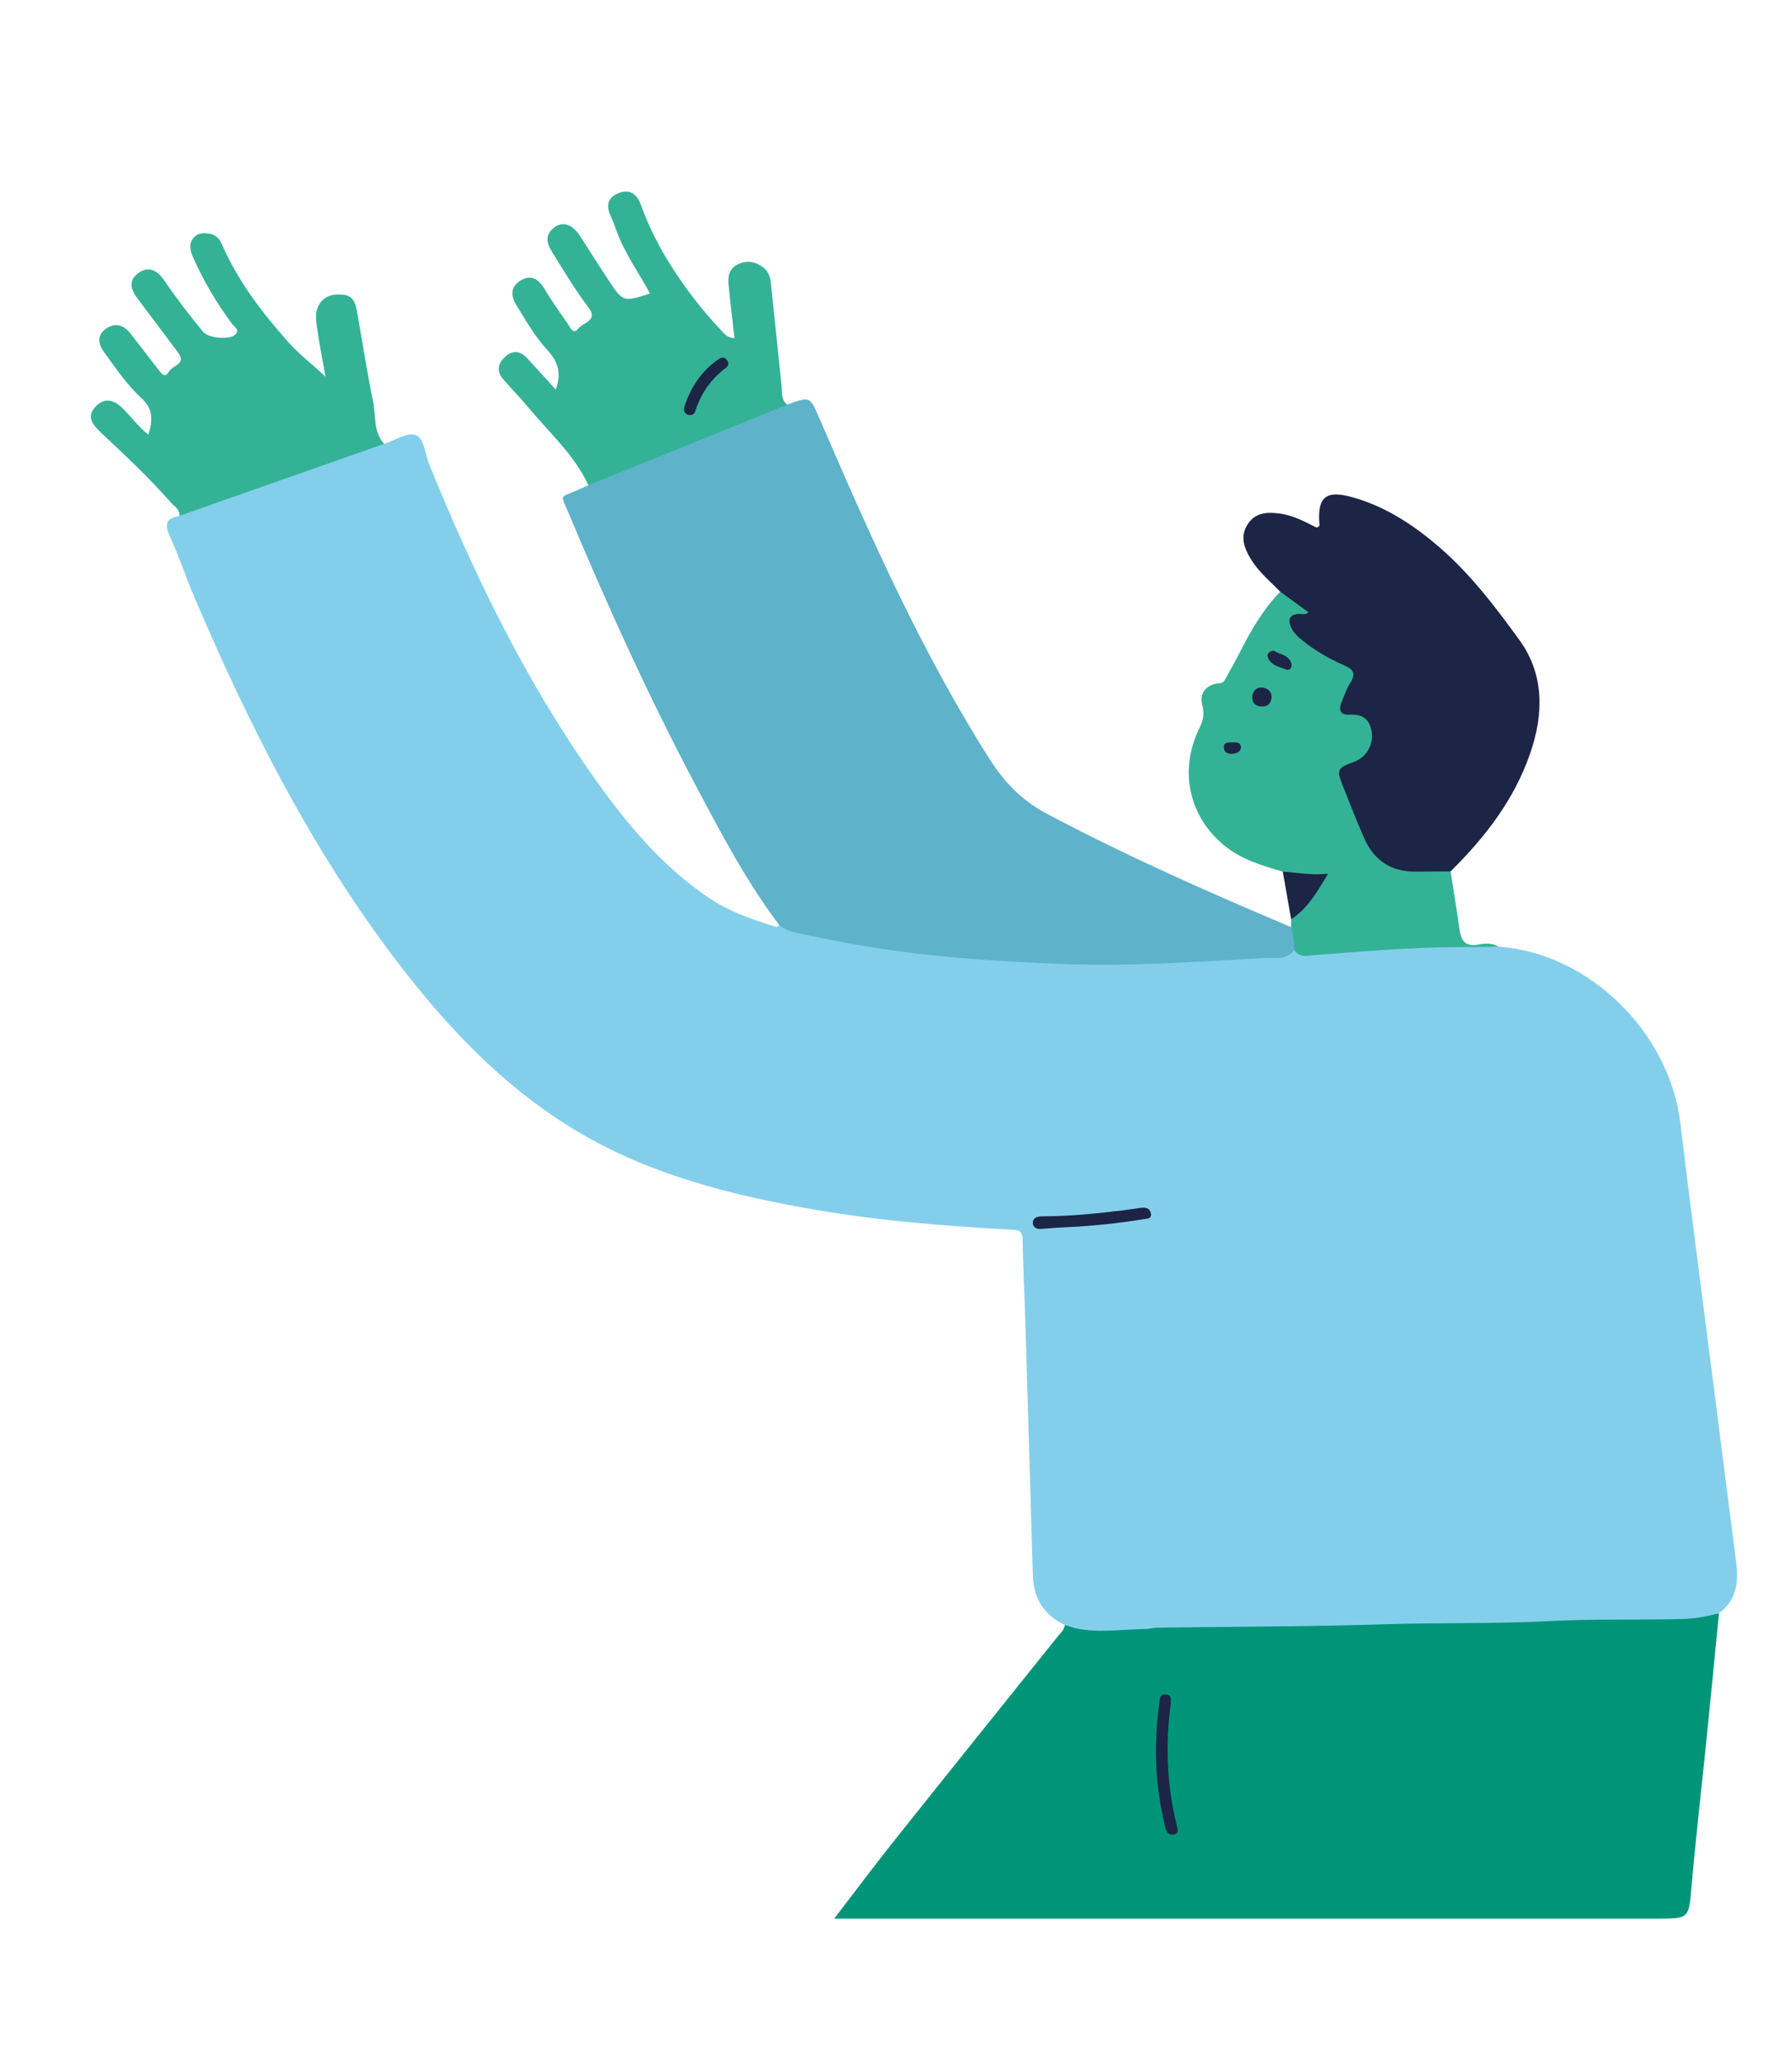 <?xml version="1.0" encoding="UTF-8"?>
<svg id="Capa_1" data-name="Capa 1" xmlns="http://www.w3.org/2000/svg" viewBox="0 0 386.68 444.96">
  <defs>
    <style>
      .cls-1 {
        fill: #34b296;
      }

      .cls-2 {
        fill: #5eb2ca;
      }

      .cls-3 {
        fill: #1c2545;
      }

      .cls-4 {
        fill: #009579;
      }

      .cls-5 {
        fill: #83cfeb;
      }
    </style>
  </defs>
  <g id="R6nhXC">
    <g>
      <path class="cls-5" d="M229.78,350.52c-4.51-2.15-6.77-5.74-6.91-10.7-.55-18.6-1.09-37.19-1.65-55.79-.17-5.53-.48-11.05-.55-16.58-.02-1.76-.61-2.11-2.25-2.2-15.17-.79-30.29-2.06-45.25-4.78-15.97-2.91-31.62-6.95-45.94-14.9-16.96-9.42-30.09-23.09-41.69-38.33-18.32-24.07-31.85-50.84-43.65-78.56-1.85-4.34-3.32-8.84-5.29-13.11-1.24-2.69-.55-3.84,2.14-4.29,.66-.96,1.64-1.4,2.7-1.77,12.36-4.35,24.72-8.73,37.12-12.98,1.42-.49,2.84-.95,4.38-.8,2.29-.73,4.99-2.55,6.76-1.89,1.84,.69,2.01,4.1,2.91,6.32,9.69,23.79,20.83,46.82,35.76,67.84,6.96,9.79,14.61,18.99,24.73,25.76,4.3,2.88,9.15,4.55,14.05,6.08,.42,.13,.78,.09,1-.35,2.96-.01,5.64,1.24,8.47,1.84,14.18,3.01,28.54,4.27,42.98,5.17,10.14,.63,20.28,.75,30.39,.38,9.79-.36,19.66-.39,29.35-2.25,4.71,.8,9.4-.11,14.08-.31,5.5-.24,11-.74,16.51-.93,4.5-.15,8.94,.87,13.44,.81,19.5,1.37,36.89,18.44,39.24,38.15,2.41,20.21,5.11,40.39,7.68,60.58,1.44,11.34,2.86,22.68,4.34,34.02,.57,4.32,.1,8.22-3.72,11.03-.69,.97-1.69,1.37-2.81,1.58-1.68,.31-3.37,.65-5.09,.6-14.09-.38-28.15,.64-42.23,.64-13.58,0-27.15,.46-40.72,.77-9.55,.22-19.11,.08-28.65,.48-5.42,.23-10.84,.71-16.27,.51-2-.07-4.1-.01-5.36-2.07Z"/>
      <path class="cls-4" d="M229.78,350.52c5.67,2.1,11.5,.92,17.27,.86,.89,0,1.78-.27,2.68-.29,16.46-.23,32.94-.21,49.39-.74,11.74-.38,23.5-.05,35.22-.68,9.64-.52,19.27-.17,28.9-.46,2.62-.08,5.16-.58,7.68-1.21-.86,8.78-1.71,17.57-2.6,26.35-1.09,10.78-2.35,21.54-3.3,32.34-.62,7.14-.43,7.16-7.45,7.16H183.75c-1.07,0-2.14,0-3.74,0,4.59-5.98,8.77-11.58,13.13-17.05,11.65-14.62,23.37-29.18,35.06-43.77,.62-.77,1.43-1.43,1.58-2.51Z"/>
      <path class="cls-2" d="M279.25,204.87c-1.53,2.34-4.15,1.64-6.16,1.75-14.91,.86-29.83,1.91-44.77,1.28-11.77-.5-23.52-1.22-35.22-2.83-7.04-.97-13.97-2.29-20.9-3.77-1.48-.32-2.89-.81-4.07-1.8-7.07-9.33-12.48-19.68-17.94-29.95-10.12-19.07-19.04-38.72-27.39-58.63-1.95-4.64-2.19-3.39,2.25-5.39,.64-.29,1.27-.58,1.91-.87,1.76-1.97,4.33-2.48,6.6-3.39,10.78-4.31,21.48-8.85,32.29-13.1,1.31-.51,2.59-1.05,4.04-.89,4.96-1.84,4.86-1.8,6.96,3.05,10.88,25.18,21.96,50.27,36.75,73.5,3.14,4.93,6.95,8.87,12.24,11.67,17.16,9.09,34.87,16.94,52.74,24.47,1.59,1.44,1.84,3.06,.67,4.88Z"/>
      <path class="cls-3" d="M276.25,127.63c-2.24-2.3-4.75-4.35-6.42-7.16-1.39-2.34-2.28-4.75-.62-7.35,1.69-2.66,4.32-2.69,6.97-2.34,2.91,.39,5.49,1.8,7.91,3.02,.8-.23,.61-.68,.59-1.03-.36-5.52,1.41-7.06,6.9-5.58,7.32,1.98,13.5,6.07,19.17,10.99,6.66,5.78,11.96,12.78,17.08,19.83,5.43,7.48,5.29,16,2.35,24.51-3.45,10-9.75,18.12-17.19,25.46-6.89,3.14-15.68,.33-19.01-6.2-2.15-4.21-3.65-8.71-5.35-13.12-.84-2.18-.1-3.71,2-4.64,.92-.41,1.88-.73,2.66-1.4,1.49-1.29,2.1-2.92,1.72-4.86-.37-1.89-1.73-2.48-3.47-2.79-2.88-.52-3.4-1.66-2.54-4.47,.54-1.77,2.61-3.34,1.62-5.23-.87-1.67-3.18-1.96-4.79-2.97-2.63-1.66-5.47-3.06-7.33-5.69-1.85-2.6-.91-4.38,2.42-4.7-1.68-1.31-3.83-2.07-4.69-4.26Z"/>
      <path class="cls-1" d="M276.25,127.63c2.01,1.46,4.02,2.93,6.08,4.43-.69,.69-1.41,.33-2.03,.36-2.32,.14-2.42,1.43-1.61,3.09,.53,1.09,1.44,1.91,2.4,2.68,2.69,2.15,5.65,3.88,8.78,5.24,2.04,.89,2.88,1.75,1.48,3.89-.81,1.25-1.27,2.73-1.86,4.11-.73,1.73-.25,2.86,1.74,2.73,2.83-.17,4.4,1.03,4.77,3.81,.37,2.81-1.26,5.45-3.93,6.41-3.48,1.26-3.69,1.67-2.39,4.94,1.53,3.82,3.01,7.66,4.66,11.43,2.1,4.81,5.8,7.31,11.12,7.26,2.52-.02,5.03-.04,7.55-.05,.62,4.01,1.3,8.01,1.85,12.03,.34,2.49,.91,4.36,4.16,3.76,1.38-.26,2.98-.39,4.35,.46-2.6,.02-5.21,.07-7.81,.07-10.7,0-21.35,.93-32,1.75-1.52,.12-3.26,.63-4.3-1.17,.06-1.67-.23-3.29-.67-4.88,0-.57,.01-1.14,.02-1.71,1.58-3.14,4.91-5.02,6.18-8.65-2.65-.6-5.59,.1-7.98-1.6-4.53-1.33-9.07-2.66-12.78-5.76-7.51-6.27-9.61-16.06-5.32-24.99,.8-1.67,1.28-3.13,.73-5.1-.75-2.66,.9-4.59,3.71-4.79,.95-.07,1.14-.7,1.45-1.27,1.08-1.92,2.14-3.86,3.15-5.82,2.33-4.56,4.9-8.96,8.51-12.66Z"/>
      <path class="cls-1" d="M82.92,95.73c-11.33,3.98-22.66,7.96-33.99,11.94-3.4,1.2-6.8,2.4-10.2,3.6,.08-1.43-1.13-2.05-1.9-2.92-4.72-5.37-9.94-10.24-15.14-15.13-1.75-1.65-3.14-3.42-.97-5.62,2.03-2.06,4.12-1.18,5.8,.53,1.83,1.86,3.42,3.95,5.48,5.65,1.02-3.13,1.02-5.59-1.39-7.81-3.19-2.93-5.64-6.53-8.17-10.04-1.32-1.83-1.54-3.6,.39-4.99,1.95-1.41,3.82-.89,5.28,.95,2.05,2.6,4.03,5.27,6.09,7.86,.57,.72,1.41,1.98,2.23,.43,.71-1.34,3.87-1.6,2.01-4.11-2.87-3.88-5.8-7.71-8.69-11.57-1.44-1.93-2.28-3.9,.22-5.68,1.9-1.35,3.82-.78,5.52,1.73,2.6,3.83,5.41,7.5,8.37,11.05,1.14,1.37,5.74,1.78,6.95,.53,.98-1.01-.23-1.6-.68-2.2-3.33-4.45-6.13-9.2-8.4-14.26-.64-1.42-1.11-2.89-.03-4.27,1.01-1.28,2.47-1.23,3.88-.9,1.16,.27,1.84,1.14,2.31,2.21,3.47,7.93,8.62,14.7,14.34,21.11,2.29,2.57,5,4.6,8.01,7.45-.65-3.67-1.26-6.64-1.68-9.63-.29-2.06-.85-4.22,.44-6.16,1.21-1.81,3.07-2.11,5.07-1.91,2.01,.2,2.62,1.67,2.92,3.33,1.18,6.6,2.18,13.24,3.53,19.81,.62,3.04,.01,6.45,2.37,9.04Z"/>
      <path class="cls-1" d="M169.9,87.28c-14.31,5.79-28.62,11.59-42.93,17.38-3.07-6.61-8.51-11.39-13.04-16.86-1.67-2.01-3.5-3.89-5.23-5.84-1.57-1.77-1.37-3.46,.32-5.01,1.68-1.54,3.29-1.22,4.74,.33,2.04,2.18,4.02,4.4,6.16,6.75,1.29-3.49,.48-6.05-1.83-8.55-2.66-2.88-4.61-6.33-6.67-9.67-1.33-2.16-1.17-4.16,1.09-5.41,2.14-1.18,3.73-.18,4.95,1.86,1.55,2.58,3.27,5.06,5.01,7.52,.54,.77,1.2,2.57,2.36,1.05,.97-1.26,4.34-1.64,2.15-4.52-2.86-3.77-5.28-7.83-7.78-11.84-1.31-2.1-1.69-3.91,.52-5.49,1.81-1.3,3.86-.52,5.46,1.95,2.08,3.2,4.1,6.45,6.21,9.63,3.07,4.61,3.09,4.59,8.87,2.76-2.36-4.43-5.35-8.49-7.1-13.2-.45-1.22-.9-2.46-1.44-3.64-1.03-2.28-.48-3.99,1.85-4.86,2.37-.89,3.92,.31,4.69,2.47,1.59,4.47,3.69,8.68,6.2,12.7,3.21,5.13,6.85,9.92,11.01,14.31,.72,.76,1.36,1.76,3.01,1.85-.44-3.95-.91-7.78-1.28-11.63-.18-1.9,.22-3.58,2.29-4.43,2.01-.83,3.75-.36,5.33,.91,.99,.79,1.38,1.93,1.51,3.18,.76,7.38,1.54,14.75,2.31,22.13,.15,1.46-.17,3.06,1.22,4.16Z"/>
      <path class="cls-3" d="M276.8,188.02c3.07,.17,6.1,.85,9.79,.43-2.39,3.95-4.38,7.51-7.99,9.82-.6-3.42-1.2-6.83-1.8-10.25Z"/>
      <path class="cls-3" d="M224.9,265.06c-.99,.15-1.99-.16-2.03-1.21-.04-1.3,1.14-1.49,2.18-1.49,5.83,0,11.61-.61,17.38-1.3,1.29-.15,2.57-.38,3.86-.54,1-.12,1.89,.14,2.06,1.24,.18,1.22-.9,1.11-1.64,1.23-5.44,.89-10.91,1.46-16.42,1.71-1.8,.08-3.6,.23-5.39,.35Z"/>
      <path class="cls-3" d="M252.61,367.52c-1.16,8.99-.82,17.64,1.31,26.2,.19,.76,.59,1.71-.57,1.97-1.27,.28-1.68-.6-1.95-1.72-2.15-8.77-2.49-17.62-1.25-26.55,.12-.89,.06-1.99,1.34-1.93,1.58,.07,1.04,1.38,1.12,2.03Z"/>
      <path class="cls-3" d="M274.4,150.3c-.13,1.46-.82,2.13-2.15,2.1-1.34-.03-2.08-.82-2.04-2.06,.04-1.23,.92-2.15,2.13-2.04,1.07,.09,2.05,.79,2.06,2.01Z"/>
      <path class="cls-3" d="M274.91,140.37c1.24,.84,3.25,.86,3.76,2.8,.2,.73-.34,1.59-1.15,1.25-1.49-.62-3.38-.89-3.97-2.72-.21-.63,.32-1.34,1.36-1.33Z"/>
      <path class="cls-3" d="M267.79,161.26c-.2,1.04-1.06,1.29-1.98,1.34-.85,.04-1.64-.26-1.71-1.26-.09-1.44,1.12-1.18,1.9-1.2,.71-.02,1.7-.16,1.78,1.13Z"/>
      <path class="cls-3" d="M148.81,89.56c-1.03-.17-1.44-.87-1.1-1.91,1.33-4.09,3.59-7.55,7.17-10.05,.58-.4,1.18-.8,1.85-.07,.6,.65,.57,1.32-.09,1.81-3.24,2.4-5.39,5.54-6.62,9.36-.22,.69-.66,.83-1.2,.85Z"/>
    </g>
  </g>
</svg>